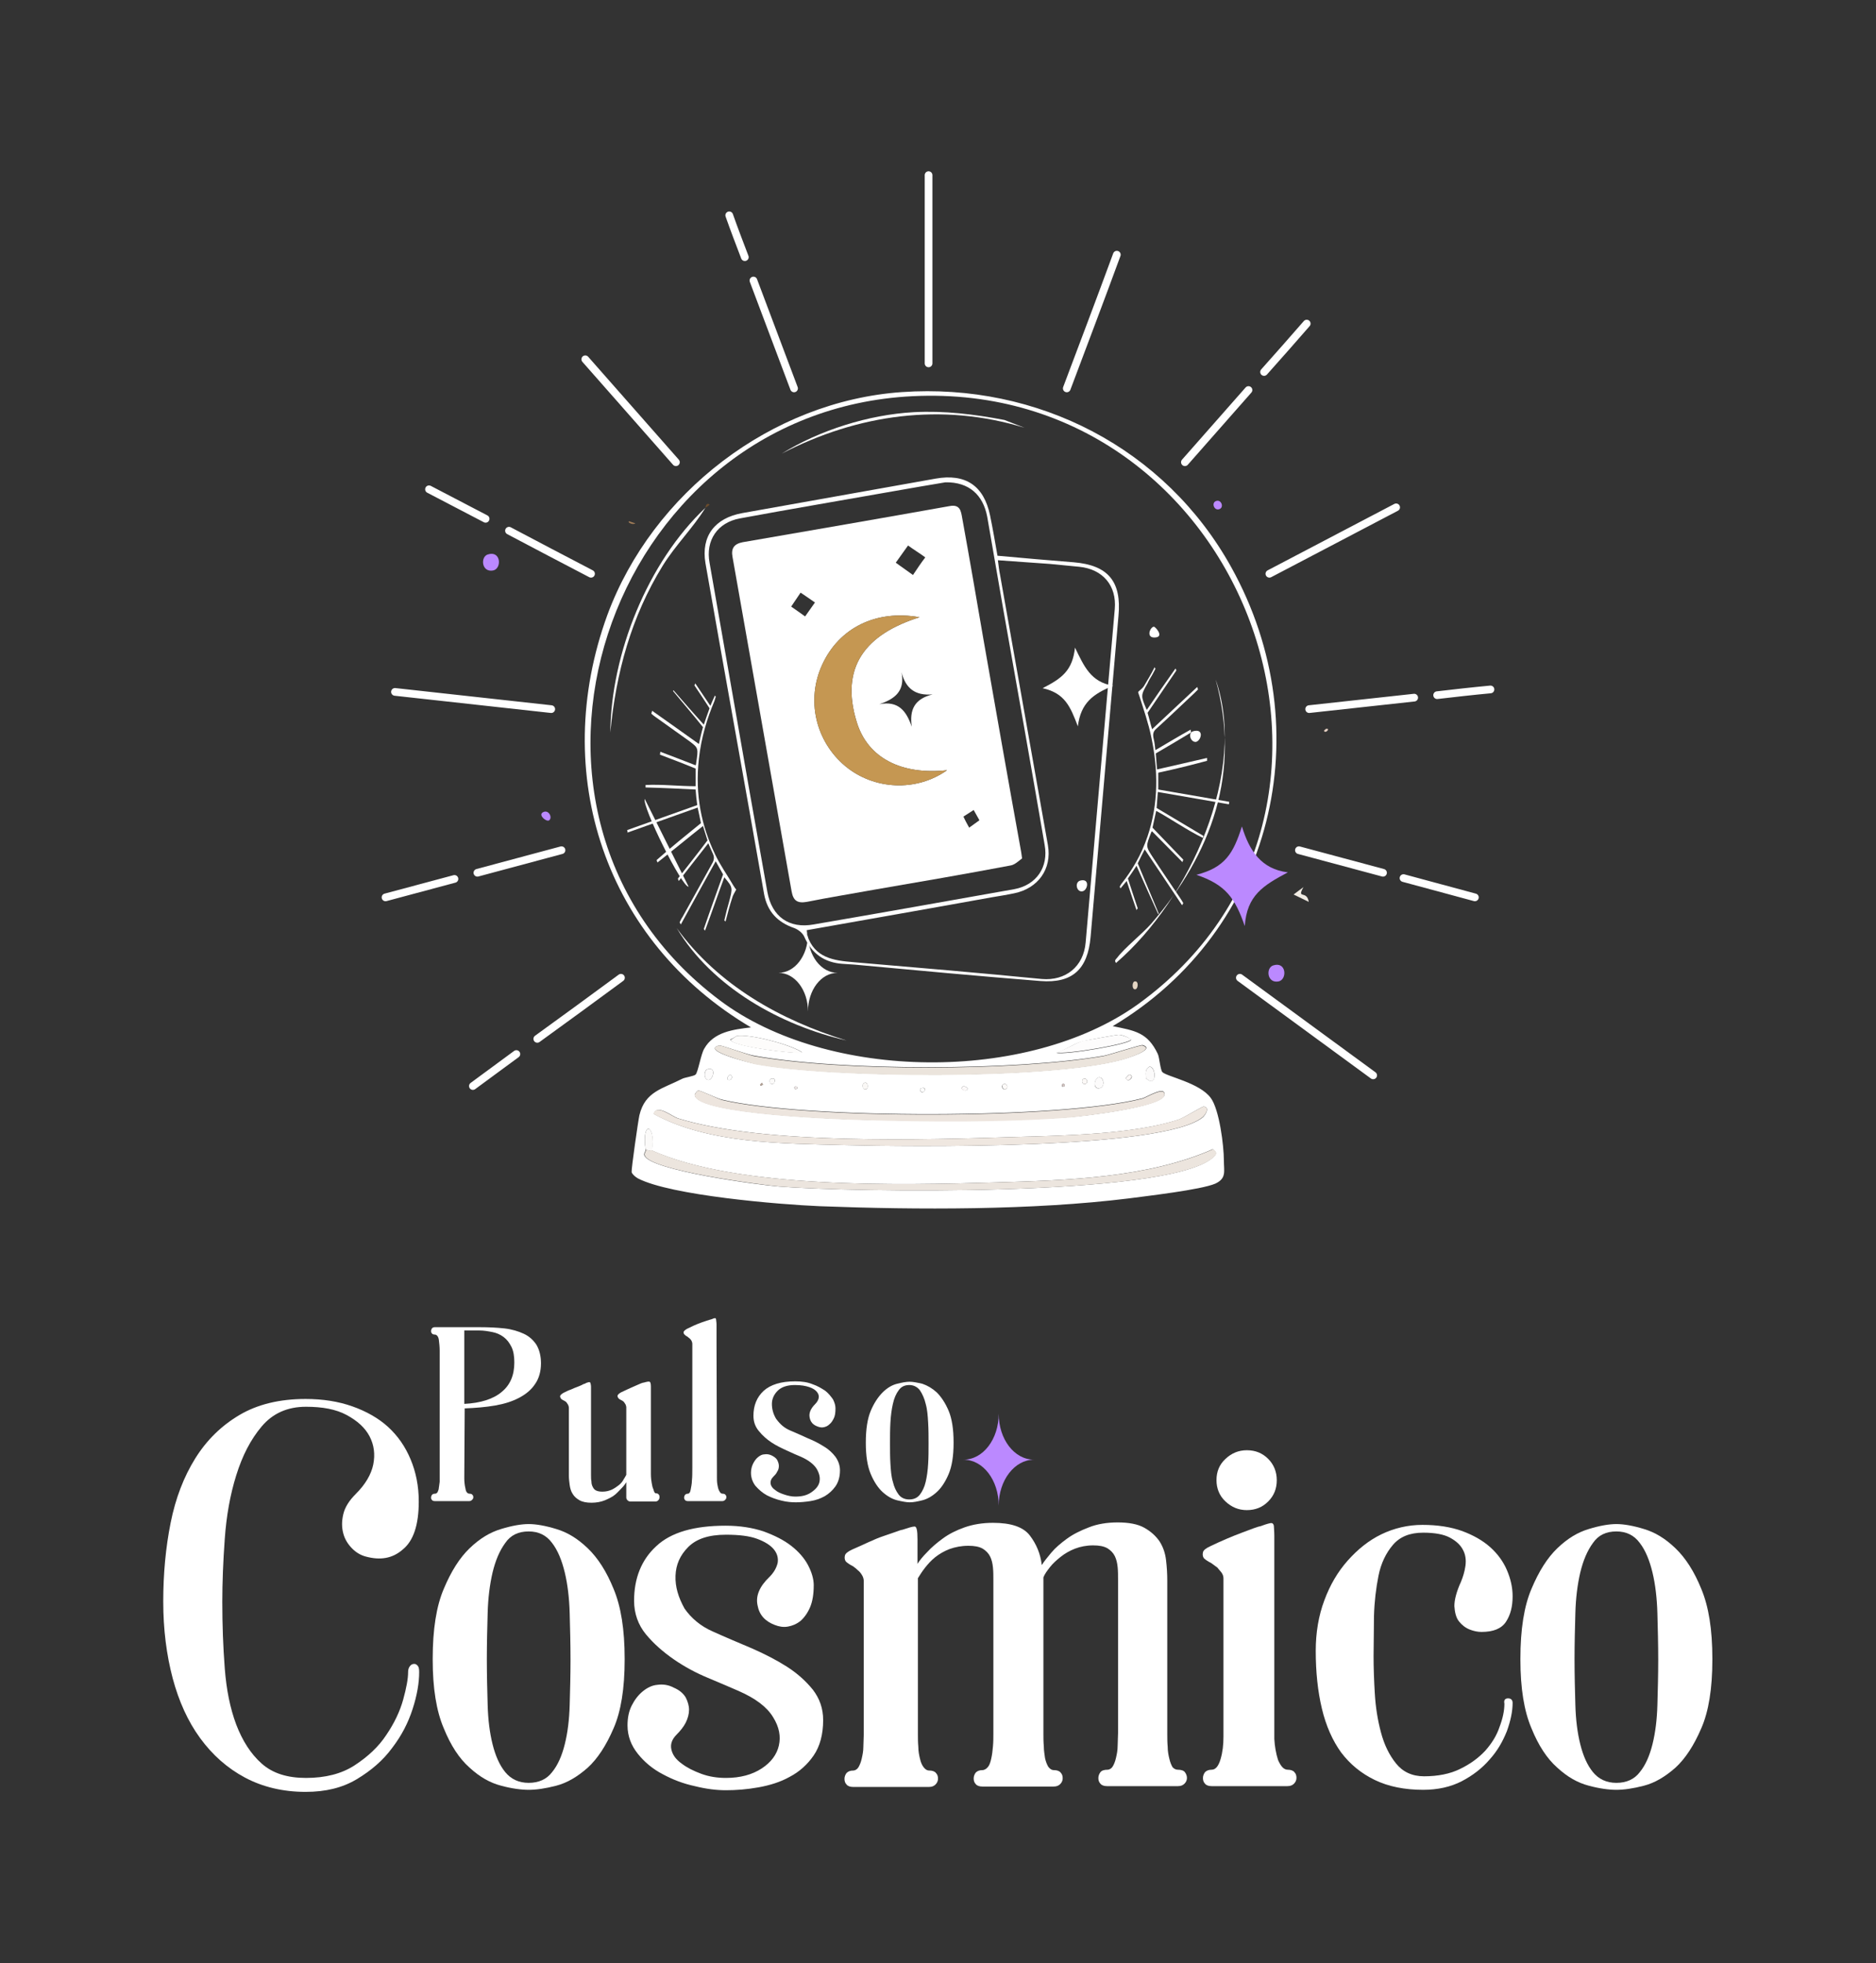 <?xml version="1.0" encoding="utf-8"?>
<!-- Generator: Adobe Illustrator 28.0.0, SVG Export Plug-In . SVG Version: 6.00 Build 0)  -->
<svg version="1.1" id="Capa_1" xmlns="http://www.w3.org/2000/svg" xmlns:xlink="http://www.w3.org/1999/xlink" x="0px" y="0px"
	 viewBox="0 0 457.4 478.7" style="enable-background:new 0 0 457.4 478.7;" xml:space="preserve">
<rect x="0" y="0" width="457.4" height="478.7" fill="#333333" stroke="none"/>
<style type="text/css">
	.st0{fill:#FFFFFF;}
	.st1{fill:#BB89FF;}
	.st2{fill:#6B4C2C;}
	.st3{fill:#A17D58;}
	.st4{fill:#E3CEC1;}
	.st5{fill:#F1ECE4;}
	.st6{fill:#E4D5C2;}
	.st7{fill:#FDFCFC;}
	.st8{fill:#FDFCFB;}
	.st9{fill:#EBE4DC;}
	.st10{fill:#FBFAFA;}
	.st11{fill:#FCFBFB;}
	.st12{fill:#FCFCFC;}
	.st13{fill:#FCF8F7;}
	.st14{fill:#FBFAF9;}
	.st15{fill:#FCF9F7;}
	.st16{fill:#B5A093;}
	.st17{fill:#FAF8F6;}
	.st18{fill:#FDFAF8;}
	.st19{fill:#D5C6C3;}
	.st20{fill:#ECE5E4;}
	.st21{fill:#FCF9F9;}
	.st22{fill:#FDFDFC;}
	.st23{fill:#EDE5DE;}
	.st24{fill:#EFE7E0;}
	.st25{fill:#ECE5DE;}
	.st26{fill:none;stroke:#FFFFFF;stroke-width:1.878;stroke-linecap:round;stroke-linejoin:round;stroke-miterlimit:10;}
	.st27{fill:#C59752;}
</style>
<g>
	<g>
		<path class="st0" d="M113.2,360.4c0,0.9,0.1,1.8,0.3,2.6c0.1,0.8,0.5,1.2,1,1.2c0.3,0,0.6,0.1,0.7,0.3c0.2,0.2,0.2,0.4,0.2,0.6
			s-0.1,0.4-0.3,0.6c-0.2,0.2-0.4,0.3-0.7,0.3H106c-0.3,0-0.6-0.1-0.7-0.3c-0.2-0.2-0.2-0.4-0.2-0.6s0.1-0.4,0.2-0.6
			c0.2-0.2,0.4-0.3,0.7-0.3c0.3,0,0.5-0.1,0.7-0.4c0.1-0.3,0.3-0.6,0.3-1.1c0.1-0.4,0.1-0.9,0.2-1.4c0-0.5,0-1,0-1.5v-30.5
			c0-0.9-0.1-1.8-0.2-2.6c-0.1-0.8-0.5-1.3-1-1.3c-0.3,0-0.6-0.1-0.7-0.3c-0.2-0.2-0.2-0.4-0.2-0.6s0.1-0.4,0.2-0.6
			c0.2-0.2,0.4-0.3,0.7-0.3h7.2h3.7c2.2,0,4.3,0.1,6.1,0.3c1.8,0.2,3.4,0.7,4.7,1.3c1.3,0.6,2.3,1.5,3.1,2.7
			c0.7,1.2,1.1,2.7,1.1,4.5c0,2-0.5,3.7-1.4,5c-0.9,1.4-2.2,2.5-3.9,3.4c-1.7,0.9-3.6,1.5-5.9,1.9s-4.8,0.6-7.4,0.7L113.2,360.4
			L113.2,360.4z M113.2,324.5v17.8c4-0.2,7.1-1.2,9.1-2.9c2.1-1.7,3.1-4.1,3.1-7.2c0-1.5-0.2-2.8-0.7-3.8s-1.1-1.8-1.9-2.4
			s-1.7-1-2.7-1.2s-2.1-0.4-3.3-0.4h-3.6V324.5z"/>
		<path class="st0" d="M159.9,364.1c0.3,0,0.6,0.1,0.7,0.3c0.2,0.2,0.2,0.4,0.2,0.7c0,0.2-0.1,0.5-0.3,0.7s-0.4,0.3-0.7,0.3h-6.1
			c-0.3,0-0.5-0.1-0.7-0.3c-0.2-0.2-0.3-0.4-0.3-0.7v-3.7c-0.2,0.3-0.5,0.8-1,1.3s-1,1.1-1.7,1.7s-1.6,1-2.5,1.4
			c-1,0.4-2.1,0.6-3.3,0.6s-2.2-0.2-2.9-0.6s-1.3-0.9-1.7-1.6c-0.4-0.6-0.6-1.4-0.7-2.1c-0.1-0.8-0.2-1.5-0.2-2.3v-16.6
			c0-0.2-0.1-0.5-0.2-0.7c-0.1-0.2-0.3-0.4-0.4-0.6c-0.2-0.2-0.4-0.3-0.6-0.4c-0.4-0.2-0.6-0.3-0.8-0.6c-0.1-0.2-0.2-0.4-0.1-0.6
			c0.1-0.2,0.3-0.4,0.8-0.7c0.6-0.3,1.2-0.6,1.8-0.8c0.6-0.3,1.2-0.5,1.7-0.7s1-0.4,1.3-0.6c0.4-0.1,0.6-0.2,0.7-0.3
			c0.6-0.2,0.9-0.3,1-0.1c0.1,0.2,0.2,0.6,0.2,1.1v21.5c0,0.5,0,1,0.1,1.5c0,0.5,0.1,0.9,0.3,1.3s0.4,0.7,0.8,0.9
			c0.4,0.2,0.9,0.3,1.6,0.3c0.9,0,1.6-0.2,2.3-0.5c0.6-0.3,1.2-0.7,1.7-1.1s0.9-0.9,1.1-1.3c0.3-0.5,0.5-0.8,0.7-1.2v-16.5
			c0-0.2-0.1-0.5-0.2-0.7c-0.1-0.2-0.3-0.4-0.4-0.6c-0.2-0.2-0.4-0.3-0.6-0.4c-0.4-0.2-0.6-0.3-0.8-0.6c-0.1-0.2-0.2-0.4-0.1-0.6
			c0.1-0.2,0.3-0.4,0.8-0.7c1.2-0.6,2.4-1.1,3.5-1.6s1.8-0.8,2.1-0.8c0.7-0.2,1.2-0.3,1.4-0.2c0.2,0.1,0.3,0.5,0.3,1.2v21.2
			c0,1,0.1,1.8,0.2,2.3c0.1,0.6,0.2,1.1,0.4,1.5C159.5,363.9,159.7,364.1,159.9,364.1z"/>
		<path class="st0" d="M176.2,364.2c0.3,0,0.6,0.1,0.7,0.3c0.2,0.2,0.2,0.4,0.2,0.6s-0.1,0.4-0.3,0.6s-0.4,0.3-0.7,0.3h-8.4
			c-0.3,0-0.6-0.1-0.7-0.3c-0.2-0.2-0.2-0.4-0.2-0.6s0.1-0.4,0.2-0.6c0.2-0.2,0.4-0.3,0.7-0.3s0.6-0.3,0.7-1
			c0.1-0.6,0.3-1.4,0.3-2.2c0.1-0.9,0.1-2,0.1-3.2v-30.2c0-0.2-0.1-0.5-0.2-0.7c-0.1-0.2-0.3-0.4-0.4-0.5c-0.2-0.2-0.4-0.3-0.6-0.5
			c-0.4-0.2-0.6-0.4-0.8-0.6c-0.1-0.2-0.2-0.4-0.1-0.6c0.1-0.2,0.3-0.4,0.8-0.7c1.2-0.6,2.3-1.1,3.4-1.5c1.1-0.4,1.8-0.6,2.1-0.7
			c0.4-0.1,0.7-0.2,0.9-0.3c0.2-0.1,0.4-0.1,0.5-0.1s0.2,0.2,0.2,0.4c0,0.2,0.1,0.6,0.1,1.1v4.6l0.1,31c0,0.5,0,1,0,1.6
			s0,1.2,0.1,1.8s0.2,1.1,0.4,1.5C175.6,364,175.8,364.2,176.2,364.2z"/>
		<path class="st0" d="M192.7,348.8c1.4,0.6,2.8,1.2,4.3,1.9c1.5,0.6,2.8,1.3,3.9,2c1.2,0.7,2.1,1.6,2.8,2.5c0.7,1,1.1,2.1,1.1,3.3
			c0,1.6-0.4,2.9-1.1,3.9c-0.7,1-1.6,1.8-2.6,2.4c-1.1,0.6-2.2,1-3.5,1.2s-2.5,0.3-3.6,0.3c-1,0-2.2-0.1-3.4-0.4
			c-1.3-0.3-2.4-0.7-3.6-1.3c-1.1-0.6-2-1.4-2.8-2.3c-0.7-0.9-1.1-2-1.1-3.2c0-0.8,0.2-1.6,0.5-2.2s0.7-1.2,1.2-1.6s1-0.7,1.6-0.7
			c0.6-0.1,1.2,0,1.8,0.3s1.1,0.7,1.3,1.1s0.4,0.9,0.4,1.4s-0.1,1-0.4,1.4c-0.2,0.5-0.6,0.9-1,1.3c-0.5,0.5-0.7,1.1-0.6,1.7
			c0.1,0.6,0.5,1.1,1.1,1.5c0.6,0.5,1.3,0.8,2.2,1.1s1.8,0.5,2.7,0.5c1.6,0,2.9-0.3,4-1.1c1-0.7,1.7-1.5,1.9-2.5s0-2-0.7-3.2
			c-0.7-1.1-2-2.1-3.8-2.9c-1-0.4-2.1-0.9-3.4-1.5c-1.3-0.6-2.6-1.2-3.8-2s-2.2-1.7-3.1-2.8c-0.9-1.1-1.3-2.3-1.3-3.7
			c0-2.5,0.8-4.5,2.5-6.1c1.7-1.5,4.2-2.3,7.7-2.3c1.6,0,3,0.2,4.2,0.7c1.2,0.4,2.2,1,3.1,1.6c0.8,0.6,1.4,1.4,1.9,2.1
			c0.4,0.8,0.6,1.5,0.6,2.2c0,1-0.1,1.8-0.4,2.4c-0.3,0.6-0.6,1.1-1.1,1.5c-0.4,0.4-0.9,0.6-1.4,0.7s-1,0-1.5-0.2
			c-1.1-0.4-1.7-1.1-1.9-2.2c-0.2-1,0.2-2.1,1.3-3.2c0.5-0.5,0.8-1,0.9-1.5c0.1-0.5,0-1-0.4-1.5s-1-0.9-1.9-1.2
			c-0.9-0.3-2-0.5-3.5-0.5c-1.9,0-3.3,0.5-4.2,1.4s-1.4,2-1.4,3.2s0.3,2.4,1,3.6C190.3,347.4,191.3,348.2,192.7,348.8z"/>
		<path class="st0" d="M221.8,336.9c0.8,0,1.8,0.2,3.1,0.5c1.2,0.4,2.4,1.1,3.5,2.1c1.1,1.1,2.1,2.6,2.9,4.5s1.2,4.5,1.2,7.7v0.1
			c0,3.2-0.4,5.7-1.2,7.6s-1.8,3.4-2.9,4.4c-1.1,1-2.3,1.7-3.5,2s-2.2,0.5-3.1,0.5c-0.8,0-1.8-0.2-3.1-0.5c-1.2-0.3-2.4-1-3.5-2
			s-2.1-2.5-2.9-4.4c-0.8-1.9-1.2-4.4-1.2-7.6v-0.1c0-3.2,0.4-5.8,1.2-7.7c0.8-1.9,1.8-3.4,2.9-4.5c1.1-1.1,2.3-1.8,3.5-2.1
			C219.9,337.1,220.9,336.9,221.8,336.9z M226.4,352c0-1.7,0-3.4-0.1-5.1s-0.2-3.2-0.6-4.6c-0.3-1.3-0.8-2.4-1.4-3.3
			c-0.6-0.8-1.5-1.3-2.6-1.3s-2,0.4-2.6,1.3c-0.6,0.8-1.1,1.9-1.4,3.3c-0.3,1.3-0.5,2.8-0.6,4.5s-0.1,3.4-0.1,5v0.1
			c0,1.7,0,3.4,0.1,5s0.2,3.1,0.6,4.4c0.3,1.3,0.8,2.3,1.4,3.1c0.6,0.8,1.5,1.2,2.6,1.2s2-0.4,2.6-1.2c0.6-0.8,1.1-1.8,1.4-3.1
			c0.3-1.3,0.5-2.7,0.6-4.4C226.4,355.3,226.4,353.7,226.4,352z"/>
	</g>
</g>
<g>
	<g>
		<path class="st0" d="M89.1,379.5c-1.1-0.3-2.2-0.9-3.2-1.9s-1.8-2.2-2.2-3.7c-0.4-1.5-0.4-3,0-4.7s1.4-3.3,3.1-5
			c2.3-2.3,3.7-4.7,4.2-7.1c0.5-2.5,0.2-4.8-0.9-6.9s-3-3.8-5.6-5.2c-2.6-1.4-5.9-2-9.9-2c-4.5,0-8.1,1.6-10.8,4.8
			c-2.7,3.2-4.7,7.1-6.2,11.9s-2.4,9.9-2.8,15.5c-0.4,5.5-0.6,10.7-0.6,15.4c0,5.6,0.2,11,0.6,16.2c0.4,5.2,1.3,9.7,2.8,13.7
			c1.5,3.9,3.5,7.1,6.2,9.5s6.3,3.5,10.8,3.5c4.7,0,8.7-1,11.9-3.1c3.2-2.1,5.8-4.5,7.7-7.4c1.9-2.8,3.3-5.7,4.1-8.6
			c0.8-2.9,1.2-5.1,1.2-6.7c0-0.5,0.1-1,0.4-1.4s0.6-0.6,1.1-0.6c0.3,0,0.5,0.1,0.8,0.4s0.4,0.8,0.4,1.6c0,2.6-0.5,5.6-1.6,9
			s-2.7,6.5-5,9.5c-2.2,3-5.1,5.5-8.6,7.6s-7.6,3.1-12.5,3.1c-5.5,0-10.5-1.2-14.8-3.5s-7.9-5.5-10.9-9.6c-3-4.1-5.2-9-6.7-14.6
			c-1.5-5.7-2.3-11.9-2.3-18.7c0-6.8,0.6-13.2,1.8-19.2s3.2-11.2,6-15.7s6.4-8,10.8-10.6s9.8-3.9,16.1-3.9c4.2,0,8,0.6,11.4,1.8
			c3.4,1.2,6.4,2.9,8.7,5c2.4,2.2,4.2,4.8,5.5,7.9s2,6.5,2,10.3c0,5.7-1.3,9.6-3.9,11.7C95.7,380,92.7,380.5,89.1,379.5z"/>
		<path class="st0" d="M128.9,371.6c1.8,0,4.1,0.4,6.7,1.2c2.7,0.8,5.2,2.3,7.7,4.7c2.5,2.4,4.6,5.7,6.3,9.9c1.8,4.3,2.7,9.9,2.7,17
			v0.3c0,7-0.9,12.6-2.7,16.7c-1.8,4.2-3.9,7.4-6.3,9.6c-2.5,2.2-5,3.7-7.7,4.4c-2.7,0.7-4.9,1-6.7,1s-4.1-0.3-6.7-1
			c-2.7-0.7-5.2-2.1-7.7-4.4c-2.5-2.2-4.6-5.4-6.3-9.6c-1.8-4.2-2.7-9.8-2.7-16.7v-0.3c0-7.1,0.9-12.8,2.7-17
			c1.8-4.3,3.9-7.6,6.3-9.9c2.5-2.4,5-3.9,7.7-4.7C124.8,372,127.1,371.6,128.9,371.6z M139.1,404.7c0-3.8-0.1-7.6-0.2-11.3
			c-0.1-3.7-0.5-7.1-1.2-10s-1.7-5.4-3.1-7.2c-1.4-1.9-3.3-2.8-5.7-2.8c-2.5,0-4.4,0.9-5.7,2.8c-1.4,1.9-2.4,4.3-3.1,7.2
			c-0.7,3-1.1,6.3-1.2,9.9c-0.1,3.7-0.2,7.4-0.2,11.1v0.3c0,3.7,0.1,7.4,0.2,11s0.5,6.8,1.2,9.6c0.7,2.8,1.7,5.1,3.1,6.8
			c1.4,1.7,3.3,2.6,5.7,2.6c2.5,0,4.4-0.9,5.7-2.6c1.4-1.7,2.4-4,3.1-6.8c0.7-2.8,1.1-6,1.2-9.6S139.1,408.4,139.1,404.7z"/>
		<path class="st0" d="M173.8,397.8c3.1,1.4,6.2,2.7,9.5,4.1c3.2,1.4,6.1,2.9,8.6,4.5s4.6,3.5,6.3,5.6c1.6,2.1,2.5,4.5,2.5,7.4
			c0,3.5-0.8,6.4-2.3,8.6s-3.5,4-5.8,5.2c-2.3,1.3-4.9,2.1-7.7,2.6s-5.4,0.7-7.9,0.7c-2.3,0-4.8-0.3-7.6-1c-2.8-0.6-5.4-1.6-7.8-2.9
			c-2.5-1.3-4.5-3-6.1-5s-2.5-4.3-2.5-6.9c0-1.8,0.3-3.4,1-4.8s1.6-2.6,2.7-3.5c1.1-0.9,2.3-1.5,3.6-1.6c1.3-0.2,2.7,0,4,0.7
			c1.4,0.6,2.3,1.4,2.9,2.4c0.5,1,0.8,2,0.8,3s-0.3,2.1-0.8,3.1s-1.3,2-2.2,2.9c-1.2,1.2-1.6,2.4-1.3,3.7c0.3,1.3,1.1,2.4,2.5,3.4
			c1.3,1,2.9,1.8,4.8,2.5c1.9,0.7,3.9,1,6,1c3.5,0,6.4-0.8,8.7-2.3s3.7-3.4,4.2-5.6s0.1-4.5-1.4-6.9c-1.5-2.5-4.3-4.6-8.4-6.4
			c-2.1-0.9-4.6-2-7.5-3.2s-5.7-2.7-8.3-4.5s-4.9-3.8-6.8-6.1s-2.9-5.1-2.9-8.2c0-5.5,1.8-10,5.4-13.3c3.6-3.4,9.3-5,16.9-5
			c3.5,0,6.6,0.5,9.3,1.4c2.7,1,4.9,2.1,6.7,3.5s3.2,3,4.1,4.7c0.9,1.7,1.4,3.4,1.4,4.9c0,2.2-0.3,4-0.9,5.4
			c-0.6,1.4-1.4,2.5-2.3,3.3c-1,0.8-2,1.2-3.1,1.4c-1.1,0.2-2.2,0-3.2-0.4c-2.4-0.9-3.8-2.5-4.2-4.8c-0.5-2.3,0.5-4.6,2.9-6.9
			c1.1-1.1,1.7-2.2,2-3.4c0.2-1.2-0.1-2.3-0.9-3.3c-0.8-1-2.2-1.9-4.1-2.6c-1.9-0.7-4.4-1-7.6-1c-4.2,0-7.2,1-9.2,3s-3,4.3-3.1,7
			s0.7,5.3,2.2,8C168.5,394.5,170.8,396.5,173.8,397.8z"/>
		<path class="st0" d="M287.2,431.5c0.8,0,1.4,0.2,1.7,0.6c0.3,0.4,0.5,0.9,0.5,1.4s-0.2,1-0.6,1.4s-0.9,0.6-1.6,0.6h-17.3
			c-0.7,0-1.3-0.2-1.6-0.6c-0.4-0.4-0.5-0.9-0.5-1.4s0.2-1,0.5-1.4s0.9-0.6,1.7-0.6c0.5,0,1-0.3,1.3-0.8s0.6-1.2,0.8-2.1
			c0.2-0.9,0.4-1.8,0.4-2.9s0.1-2.1,0.1-3.1v-37.4c0-1.1,0-2.1-0.1-3.1s-0.3-1.9-0.7-2.7c-0.4-0.8-1-1.4-1.8-1.9
			c-0.9-0.5-2-0.7-3.5-0.7c-1.6,0-3.1,0.3-4.4,0.8s-2.5,1.2-3.5,2s-1.9,1.6-2.6,2.5c-0.7,0.9-1.3,1.7-1.6,2.5v38.1c0,1,0,2,0.1,3.1
			c0,1.1,0.2,2.1,0.3,2.9c0.2,0.9,0.5,1.6,0.8,2.1c0.4,0.5,0.8,0.8,1.4,0.8c0.7,0,1.3,0.2,1.6,0.6c0.4,0.4,0.5,0.9,0.5,1.4
			s-0.2,1-0.6,1.4s-0.9,0.6-1.6,0.6h-17.4c-0.7,0-1.3-0.2-1.6-0.6c-0.4-0.4-0.5-0.9-0.5-1.4s0.2-1,0.5-1.4c0.4-0.4,0.9-0.6,1.6-0.6
			c0.5,0,1-0.3,1.4-0.8s0.6-1.2,0.8-2.1s0.3-1.8,0.4-2.9c0.1-1.1,0.1-2.1,0.1-3.1v-37.4c0-1.1,0-2.1-0.1-3.1s-0.3-1.9-0.7-2.7
			c-0.4-0.8-1-1.4-1.8-1.9c-0.9-0.5-2-0.7-3.5-0.7c-1.7,0-3.2,0.3-4.6,0.8c-1.3,0.5-2.5,1.2-3.5,2s-1.8,1.7-2.5,2.6
			s-1.2,1.7-1.7,2.5v38c0,1,0,2,0.1,3.1c0,1.1,0.2,2.1,0.4,2.9c0.2,0.9,0.5,1.6,0.9,2.1s0.8,0.8,1.4,0.8c0.7,0,1.3,0.2,1.6,0.6
			c0.4,0.4,0.5,0.9,0.5,1.4s-0.2,1-0.6,1.4c-0.4,0.4-0.9,0.6-1.6,0.6H208c-0.7,0-1.3-0.2-1.6-0.6c-0.4-0.4-0.5-0.9-0.5-1.4
			s0.2-1,0.5-1.4c0.4-0.4,0.9-0.6,1.6-0.6c0.5,0,1-0.3,1.3-0.8s0.6-1.2,0.8-2.1s0.4-1.8,0.4-2.9s0.1-2.1,0.1-3.1v-37.2
			c0-0.5-0.1-1-0.4-1.5c-0.3-0.5-0.6-0.9-1-1.2c-0.4-0.4-0.8-0.7-1.2-1c-0.8-0.4-1.4-0.8-1.8-1.2c-0.3-0.5-0.3-0.9-0.2-1.4
			s0.7-1,1.8-1.5c1.4-0.6,2.7-1.2,4-1.8c1.3-0.6,2.5-1.1,3.7-1.5c1.1-0.4,2.1-0.7,2.9-1s1.4-0.5,1.6-0.5c1.5-0.5,2.5-0.8,3-0.8
			s0.7,1,0.7,3.1v6c0.5-0.8,1.3-1.8,2.4-2.9c1-1.1,2.3-2.2,3.8-3.3c1.5-1.1,3.3-2,5.3-2.7s4.3-1.1,6.9-1.1c4.4,0,7.4,1,9,3.1
			s2.6,4.5,2.9,7.2c0.5-0.8,1.3-1.8,2.3-3c1-1.2,2.3-2.3,3.8-3.4s3.3-2,5.4-2.8c2-0.8,4.4-1.2,7-1.2c2.7,0,4.9,0.4,6.5,1.3
			s2.8,2,3.7,3.3c0.9,1.4,1.4,2.9,1.6,4.6s0.3,3.3,0.3,5v37.4c0,1,0,2,0.1,3.1c0,1.1,0.2,2.1,0.4,2.9c0.2,0.9,0.5,1.6,0.8,2.1
			C286.3,431.3,286.7,431.5,287.2,431.5z"/>
		<path class="st0" d="M314,431.5c0.7,0,1.3,0.2,1.6,0.6c0.4,0.4,0.5,0.9,0.5,1.4s-0.2,1-0.6,1.4s-0.9,0.6-1.6,0.6h-18.5
			c-0.7,0-1.3-0.2-1.6-0.6c-0.4-0.4-0.5-0.9-0.5-1.4s0.2-1,0.5-1.4c0.4-0.4,0.9-0.6,1.6-0.6c1,0,1.7-0.9,2.2-2.6s0.7-3.5,0.7-5.4
			v-38.7c0-0.5-0.2-1-0.5-1.4s-0.7-0.8-1-1.2c-0.5-0.4-1-0.7-1.5-1.1c-0.8-0.4-1.4-0.8-1.8-1.2c-0.3-0.5-0.3-0.9-0.2-1.4
			c0.1-0.5,0.7-1,1.8-1.5c2.7-1.3,5.3-2.4,7.7-3.3c2.4-0.9,3.9-1.5,4.6-1.6c0.8-0.3,1.4-0.5,1.8-0.6s0.7-0.2,1-0.1
			c0.2,0.1,0.4,0.4,0.4,0.8c0,0.5,0.1,1.2,0.1,2.3V424c0.1,1.8,0.4,3.5,0.9,5.1C312.3,430.7,313,431.5,314,431.5z M304,368.2
			c-2,0-3.7-0.7-5.2-2.1s-2.2-3.2-2.2-5.2c0-2.1,0.7-3.8,2.2-5.2c1.5-1.4,3.2-2.1,5.2-2.1c2.1,0,3.8,0.7,5.2,2.1
			c1.4,1.4,2.1,3.2,2.1,5.2c0,2.1-0.7,3.8-2.1,5.2C307.8,367.5,306.1,368.2,304,368.2z"/>
		<path class="st0" d="M367.7,414.1c0.7,0,1.1,0.4,1.1,1.1c0,2.1-0.5,4.4-1.4,6.9c-1,2.5-2.3,4.8-4.2,6.9c-1.8,2.1-4.1,3.9-6.8,5.3
			c-2.7,1.4-5.9,2.1-9.4,2.1c-4.5,0-8.5-0.8-11.8-2.4s-6-3.8-8.2-6.7c-2.1-2.9-3.7-6.5-4.7-10.7s-1.5-8.9-1.5-14.1
			c0-4.4,0.7-8.6,2.1-12.3c1.4-3.8,3.3-7,5.7-9.7c2.4-2.7,5.1-4.9,8.2-6.4s6.5-2.3,10-2.3c3.7,0,6.9,0.5,9.7,1.5
			c2.7,1,5,2.3,6.8,3.9s3.2,3.5,4.1,5.6s1.4,4.2,1.4,6.4c0,2.5-0.5,4.5-1.6,6.2s-3.1,2.5-6,2.5c-0.9,0-1.9-0.2-2.9-0.6
			s-1.9-1.1-2.6-2s-1-2.2-1.1-3.7c0-1.5,0.5-3.5,1.6-5.9c0.5-1.2,0.9-2.5,1.1-3.9c0.2-1.5,0-2.8-0.6-3.9c-0.6-1.2-1.7-2.2-3.2-3
			s-3.7-1.2-6.5-1.2c-3.3,0-5.7,1-7.4,3c-1.7,2-2.9,4.5-3.5,7.5s-1,6.3-1.1,9.8c0,3.5-0.1,6.8-0.1,9.8c0,2.7,0.1,5.8,0.3,9.1
			c0.2,3.4,0.7,6.5,1.5,9.5s2,5.5,3.7,7.6c1.6,2,3.9,3.1,6.8,3.1c3.4,0,6.4-0.6,8.8-1.8c2.5-1.2,4.5-2.7,6.1-4.4
			c1.6-1.8,2.8-3.7,3.5-5.8c0.8-2.1,1.2-4,1.2-5.7C366.6,414.5,367,414.1,367.7,414.1z"/>
		<path class="st0" d="M394.1,371.6c1.8,0,4.1,0.4,6.7,1.2c2.7,0.8,5.2,2.3,7.7,4.7c2.5,2.4,4.6,5.7,6.3,9.9c1.8,4.3,2.7,9.9,2.7,17
			v0.3c0,7-0.9,12.6-2.7,16.7c-1.8,4.2-3.9,7.4-6.3,9.6c-2.5,2.2-5,3.7-7.7,4.4c-2.7,0.7-4.9,1-6.7,1c-1.8,0-4.1-0.3-6.7-1
			c-2.7-0.7-5.2-2.1-7.7-4.4c-2.5-2.2-4.6-5.4-6.3-9.6c-1.8-4.2-2.7-9.8-2.7-16.7v-0.3c0-7.1,0.9-12.8,2.7-17
			c1.8-4.3,3.9-7.6,6.3-9.9c2.5-2.4,5-3.9,7.7-4.7C390,372,392.3,371.6,394.1,371.6z M404.3,404.7c0-3.8-0.1-7.6-0.2-11.3
			c-0.1-3.7-0.5-7.1-1.2-10s-1.7-5.4-3.1-7.2c-1.4-1.9-3.3-2.8-5.7-2.8c-2.5,0-4.4,0.9-5.7,2.8c-1.4,1.9-2.4,4.3-3.1,7.2
			c-0.7,3-1.1,6.3-1.2,9.9c-0.1,3.7-0.2,7.4-0.2,11.1v0.3c0,3.7,0.1,7.4,0.2,11s0.5,6.8,1.2,9.6c0.7,2.8,1.7,5.1,3.1,6.8
			c1.4,1.7,3.3,2.6,5.7,2.6c2.5,0,4.4-0.9,5.7-2.6c1.4-1.7,2.4-4,3.1-6.8s1.1-6,1.2-9.6C404.2,412.1,404.3,408.4,404.3,404.7z"/>
	</g>
</g>
<path class="st1" d="M243.5,344.7c0,6.2,3.8,11.2,8.6,11.2c-4.7,0-8.6,5-8.6,11.2c0-6.2-3.8-11.2-8.6-11.2
	C239.7,355.9,243.5,350.9,243.5,344.7L243.5,344.7z"/>
<g>
	<g>
		<path class="st0" d="M219.9,95.6c33.1-2.3,64.2,13.7,80.3,42.7c22.1,39.8,10.2,88.6-28.9,111.9c5.4,1.1,8.5,1.5,11,6.8
			c0.4,0.9,0.6,3.8,1.1,4.4c1.1,1.1,9.1,2.6,11.8,6.3c2.1,2.8,3.2,11.7,3.2,15.2c0,2.7,0.7,4.4-2.1,5.7c-3.5,1.5-16.6,3-21.1,3.6
			c-23.4,2.9-51.6,2.8-75.3,1.9c-9.7-0.4-36.4-2.6-44.4-6.8c-0.5-0.3-1.3-0.9-1.5-1.5c-0.1-0.7,1.6-12.6,1.9-13.9
			c1.4-5.8,5.6-6.4,10.5-8.9c0.6-0.3,2.8-0.6,3.2-1c0.6-0.6,1.3-5,2.1-6.3c2.3-4.1,7.1-4.7,11.4-5.2c-35.5-21-49.2-61.7-35-100.6
			C159.1,120.2,188.1,97.8,219.9,95.6z M222.5,96.6c-74.8,3.7-107.6,101.8-47,147.3c26.3,19.8,75.1,20.2,101.9,1
			C342.7,197.8,303.4,92.6,222.5,96.6z M272.7,252.3c-0.4,0-8,1.4-8.8,1.6c-1.9,0.5-4.3,2.2-6.3,2.8c2,0.6,18.1-2.1,18.2-3.2
			C275.1,252.9,273.6,252.3,272.7,252.3z M179.6,252.6c-0.2,0.1-1,0.7-1.5,0.8c-0.4,1.6,15.9,3.7,17.5,3.2
			C193,254.7,182.5,252,179.6,252.6z M175.4,254.9c-4.9,1.2,8,4.4,8.8,4.5c18.6,3.5,71.3,3.8,89.2-1c0.8-0.2,8.7-2.5,5.2-3.6
			c-0.5-0.1-7.9,2.3-9.4,2.6c-21.3,3.7-64.1,3.8-85.3,0C182.4,257.2,175.8,254.8,175.4,254.9z M280.2,260.1
			c-1.1,0.7-0.8,1.6-0.8,2.8C282.2,265.5,281.9,259.8,280.2,260.1z M172.5,260.7c-1,0.3-0.9,2.7,0.3,2.6
			C173.9,263.2,174.7,260,172.5,260.7z M178,262c-0.2,0-1.2,1.2-0.3,1.3C178.7,263.4,178.6,262.1,178,262z M275.3,262
			c-0.1,0-0.8,0.8-0.8,0.8C274.9,264.4,277,262.2,275.3,262z M267.9,262.7c-1.1,0.2-1.6,3.1,0.3,2.6
			C269.5,264.9,269.1,262.5,267.9,262.7z M188.1,263c-0.8,0.2-0.4,1.5,0.3,1.3C189,264.1,189.3,262.7,188.1,263z M264.3,263
			c-0.8,0.2-0.5,1.5,0.3,1.3C265.4,264.1,265.1,262.8,264.3,263z M185.8,264l-0.5,0.5l0.2,0.2l0.5-0.2L185.8,264z M210.8,264
			c-0.8,0.2-0.5,1.8,0.3,1.6C211.9,265.4,211.6,263.7,210.8,264z M244.8,264.3c-0.8,0.2-0.5,1.5,0.3,1.3
			C245.9,265.4,245.6,264.1,244.8,264.3z M259.1,264.3c-0.4,0.1-0.2,0.9,0.3,0.6C259.8,264.8,259.6,264.1,259.1,264.3z M193.9,264.9
			c-0.4,0.1-0.2,0.9,0.3,0.6C194.6,265.4,194.4,264.8,193.9,264.9z M234.8,264.9c-1.1,0.7,1.1,1.5,1.1,0.5
			C235.9,265.2,235.1,264.7,234.8,264.9z M224.7,265.3c-0.7,0.1-0.3,1.2,0.3,1C225.6,266.1,225.9,265,224.7,265.3z M170.2,265.9
			c-0.1,0-0.9,0.8-0.8,1.1c0.6,4.7,36.1,5.9,41,6c16,0.4,34.4,0.5,50.3-0.6c3.1-0.2,22.7-2.5,23.2-5.4c0.4-2.5-4.5,0.6-5.4,0.8
			c-19.8,5.1-82.5,5.1-102.5,0.3C175,267.9,170.7,265.8,170.2,265.9z M293.5,269.8c-0.3-0.1-4.9,2.8-6.2,3.2
			c-10.5,3.5-27.6,3.9-38.9,4.2c-22.7,0.7-62,2-83-4.5c-1.6-0.5-5.2-3.6-6-1.1c13.4,7.3,31.4,7.2,46.6,7.6
			c14.9,0.4,77.5,1.2,87.3-6.8C294,271.7,295,270,293.5,269.8z M157.4,280.2c0.1,0.6-0.5,0.9-0.3,1.5c1.3,3.7,28.5,7.3,32.9,7.6
			c17.5,1.4,93.5,2.6,105.4-6.8c1-0.8,1.6-1.4,0.3-2.3c-15.8,7-35.6,7.6-52.9,8.1c-23.5,0.7-62.9,1.6-83.9-7.8
			C160,274.2,156.4,272.9,157.4,280.2z"/>
		<path class="st0" d="M222.8,100.5c7.4-0.4,14.8,0.5,22.1,1.9l4.9,1.9c-20.2-6.2-40.7-3.3-59.2,6.3
			C199.8,104.9,211.8,101.1,222.8,100.5z"/>
		<path class="st1" d="M296.4,122.2c1.3-0.6,2.1,1.4,1,1.9C296.1,124.7,295.3,122.7,296.4,122.2z"/>
		<path class="st2" d="M172,123.8c0,0,0.1-1.4,1-0.8C172.9,123.3,172,123.8,172,123.8z"/>
		<path class="st0" d="M172,123.8c-3,4.9-7.3,9.1-10.4,14.1c-7.7,12.5-11.4,26.1-12.8,40.7C149,159.4,157.9,137.1,172,123.8z"/>
		<path class="st3" d="M153.4,127.1l1.5,0.5C154.3,128.1,152.8,127.3,153.4,127.1z"/>
		<path class="st0" d="M296.4,165.7c7.8,22.3-6.1,53.4-24.3,69.1c-0.5-0.7,0-0.9,0.3-1.3c1.7-2.3,6.1-5.8,8.3-8.3
			C295.5,208.1,302.6,188.3,296.4,165.7z"/>
		<path class="st4" d="M323.3,177.7c1.2-0.2-0.1,1.3-0.5,0.5C322.8,178.1,323.3,177.7,323.3,177.7z"/>
		<path class="st0" d="M157.2,194.8l10.7,21.4C166.3,216.4,156.5,196.6,157.2,194.8z"/>
		<path class="st1" d="M132.3,198.1c1.4-0.9,2.5,1.2,1.6,1.9C133.3,200.5,131.2,198.8,132.3,198.1z"/>
		<path class="st5" d="M317.8,216.3c-1.7,3.1,0.8,0.6,1.3,3.6l-3.7-1.8L317.8,216.3z"/>
		<path class="st0" d="M165,226.3c10.1,13.9,25.2,22.4,41.4,27.4C190.3,250,173.6,240.7,165,226.3z"/>
		<path class="st1" d="M310.4,235.4c3.3-1.1,3.5,3.5,1.3,3.9C308.9,239.8,308.6,236,310.4,235.4z"/>
		<path class="st6" d="M276.6,239.3c1.2-0.3,0.9,2.2,0,1.9C276,241.1,276,239.5,276.6,239.3z"/>
		<path class="st7" d="M272.7,252.3c0.8,0,2.4,0.6,3.1,1.1c-0.1,1.1-16.2,3.8-18.2,3.2c2-0.6,4.5-2.2,6.3-2.8
			C264.8,253.7,272.3,252.3,272.7,252.3z"/>
		<path class="st8" d="M179.6,252.6c2.9-0.6,13.4,2.1,16.1,4.1c-1.6,0.4-17.9-1.6-17.5-3.2C178.6,253.3,179.4,252.7,179.6,252.6z"/>
		<path class="st9" d="M175.4,254.9c0.4-0.1,7,2.3,8.4,2.6c21.3,3.8,64,3.7,85.3,0c1.5-0.3,8.9-2.7,9.4-2.6c3.5,1-4.4,3.4-5.2,3.6
			c-18,4.8-70.6,4.5-89.2,1C183.4,259.3,170.5,256,175.4,254.9z"/>
		<path class="st10" d="M280.2,260.1c1.7-0.2,2,5.5-0.8,2.8C279.4,261.6,279.1,260.8,280.2,260.1z"/>
		<path class="st11" d="M172.5,260.7c2.2-0.7,1.4,2.5,0.3,2.6C171.6,263.4,171.5,261.1,172.5,260.7z"/>
		<path class="st12" d="M178,262c0.6,0.1,0.7,1.4-0.3,1.3C176.8,263.2,177.8,262,178,262z"/>
		<path class="st13" d="M275.3,262c1.6,0.2-0.5,2.4-0.8,0.8L275.3,262z"/>
		<path class="st11" d="M267.9,262.7c1.2-0.2,1.6,2.3,0.3,2.6C266.3,265.7,266.8,262.8,267.9,262.7z"/>
		<path class="st14" d="M188.1,263c1.2-0.3,0.9,1.2,0.3,1.3C187.6,264.5,187.3,263.2,188.1,263z"/>
		<path class="st15" d="M264.3,263c0.8-0.2,1.1,1.1,0.3,1.3C263.8,264.5,263.5,263.2,264.3,263z"/>
		<path class="st16" d="M185.8,264l0.2,0.5l-0.5,0.2l-0.2-0.2L185.8,264z"/>
		<path class="st17" d="M210.8,264c0.9-0.2,1.1,1.4,0.3,1.6C210.2,265.8,210,264.2,210.8,264z"/>
		<path class="st18" d="M244.8,264.3c0.8-0.2,1.1,1.1,0.3,1.3C244.4,265.8,244.1,264.4,244.8,264.3z"/>
		<path class="st19" d="M259.1,264.3c0.5-0.2,0.7,0.5,0.3,0.6C259,265.1,258.7,264.4,259.1,264.3z"/>
		<path class="st20" d="M193.9,264.9c0.5-0.2,0.7,0.5,0.3,0.6C193.8,265.8,193.5,265.1,193.9,264.9z"/>
		<path class="st21" d="M234.8,264.9c0.3-0.2,1.1,0.3,1.1,0.5C235.9,266.4,233.7,265.7,234.8,264.9z"/>
		<path class="st22" d="M224.7,265.3c1.2-0.2,0.9,0.8,0.3,1C224.4,266.4,224,265.4,224.7,265.3z"/>
		<path class="st23" d="M170.2,265.9c0.5-0.1,4.8,2,5.8,2.3c20,4.8,82.7,4.8,102.5-0.3c0.9-0.2,5.8-3.3,5.4-0.8
			c-0.5,2.9-20.1,5.1-23.2,5.4c-15.9,1.2-34.3,1.1-50.3,0.6c-4.9-0.1-40.4-1.3-41-6C169.3,266.7,170.1,265.9,170.2,265.9z"/>
		<path class="st24" d="M293.5,269.8c1.5,0.2,0.5,1.9-0.3,2.6c-9.8,8-72.4,7.2-87.3,6.8c-15.1-0.4-33.1-0.3-46.6-7.6
			c0.8-2.5,4.4,0.6,6,1.1c21,6.5,60.3,5.2,83,4.5c11.3-0.3,28.4-0.7,38.9-4.2C288.6,272.6,293.2,269.7,293.5,269.8z"/>
		<path class="st14" d="M159,280.5c-0.3-0.1-1.1,0.2-1.6-0.3C156.4,272.9,160,274.2,159,280.5z"/>
		<path class="st25" d="M159,280.5c21,9.4,60.4,8.5,83.9,7.8c17.3-0.5,37.1-1.1,52.9-8.1c1.3,0.9,0.7,1.5-0.3,2.3
			c-12,9.4-87.9,8.2-105.4,6.8c-4.5-0.4-31.7-3.9-32.9-7.6c-0.2-0.6,0.4-0.9,0.3-1.5C157.9,280.7,158.7,280.4,159,280.5z"/>
		<path class="st1" d="M118.9,135.2c3.3-1.1,3.5,3.5,1.3,3.9C117.4,139.6,117.1,135.8,118.9,135.2z"/>
	</g>
	<g>
		<path class="st0" d="M243.2,135.5c6.4,0.6,12.5,1.1,18.6,1.6c8.4,0.7,11.7,4.7,10.9,13.1c-2.3,26.1-4.5,52.2-6.8,78.3
			c-0.7,7.8-4.4,11.3-12.2,10.7c-15.1-1.2-30.2-2.6-45.3-4c-1-0.1-2-0.1-3-0.2c-4.4-0.3-7.5-2.5-9.3-6.6c-0.4-0.9-1.4-1.7-2.4-2.1
			c-4.1-1.4-6.6-4-7.4-8.3c-4.7-26.9-9.6-53.8-14.3-80.7c-1.1-6.6,2.3-11,9-12.2c15.7-2.8,31.4-5.6,47.1-8.4
			c7.3-1.3,11.8,1.7,13.3,9C242.1,129.1,242.6,132.1,243.2,135.5z M196.7,226.8c0.1,0.6,0.1,0.9,0.1,1.2c1.8,5.6,6.5,6.2,11.3,6.6
			c15.3,1.3,30.6,2.6,45.9,4.1c5.8,0.5,10.2-3,10.7-8.9c1-11.9,2.1-23.8,3.1-35.7c1.3-15.2,2.7-30.4,4-45.6
			c0.5-5.7-2.9-9.7-8.6-10.3c-2.4-0.2-4.8-0.5-7.2-0.7c-4.2-0.3-8.3-0.6-12.7-0.9c0.2,1.5,0.3,2.5,0.5,3.4
			c3.9,22,7.8,44.1,11.7,66.1c1,5.8-2.4,10.5-8.2,11.7c-1.9,0.4-3.8,0.7-5.6,1C226.8,221.5,211.9,224.1,196.7,226.8z M230.5,117.6
			c-3.7,0.6-8.2,1.4-12.8,2.2c-12.4,2.2-24.9,4.3-37.3,6.6c-5.5,1-8.4,5.4-7.4,10.8c3.3,18.9,6.6,37.8,9.9,56.6
			c1.4,7.9,2.8,15.8,4.2,23.7c1.1,6,5.3,9,11.3,7.9c16.3-2.8,32.6-5.7,48.9-8.6c5.4-1,8.4-5.4,7.4-10.8
			c-3.3-19.2-6.7-38.4-10.1-57.5c-1.3-7.5-2.6-15-3.9-22.5C239.7,120.7,236.3,117.5,230.5,117.6z"/>
		<path class="st0" d="M249.2,209.3c-0.7,0.5-1.7,1.5-2.7,1.7c-11.1,2.1-22.1,4-33.2,5.9c-5.5,1-11.1,1.9-16.6,3
			c-2.3,0.4-3.3-0.3-3.7-2.6c-4.8-27.2-9.6-54.4-14.4-81.5c-0.4-2.1,0.4-3.2,2.5-3.6c16.8-2.9,33.6-5.8,50.4-8.8
			c2.6-0.5,2.8,1.2,3.1,2.9c1.8,9.9,3.5,19.8,5.2,29.7c3,17.1,6,34.2,9.1,51.3C249,207.7,249,208,249.2,209.3z M230.9,187.8
			c-11,1.2-19.3-2.9-22-11.7c-4.2-13.5,2.2-21.5,15.3-25.6c-10.6-1.9-19.6,2.6-23.7,11.5c-4,8.6-1.7,18.7,5.6,24.8
			C213.1,192.6,223.4,193.1,230.9,187.8z M219.8,163.9c0.9,4.5-1.5,6.5-5.4,7.8c4.7-0.9,6.6,1.7,7.9,5.5c-0.6-4.2,0.7-6.8,5.1-7.9
			C223.1,169.7,220.8,167.8,219.8,163.9z M222.6,140.2c1-1.5,2-3,3-4.3c-1.5-1.1-3-2-4.2-2.9c-1,1.4-2,2.8-3,4.2
			C219.8,138.2,221.2,139.2,222.6,140.2z M195.2,144.5c-0.7,1-1.6,2.4-2.3,3.4c1,0.7,2.3,1.6,3.4,2.4c0.7-1,1.7-2.4,2.4-3.4
			C197.6,146.1,196.2,145.2,195.2,144.5z M236.3,201.8c1-0.7,1.8-1.3,2.5-1.8c-0.5-0.9-1-1.8-1.4-2.5c-0.8,0.5-1.7,1.1-2.5,1.6
			C235.3,200,235.8,200.9,236.3,201.8z"/>
	</g>
	<path class="st26" d="M226.4,88.6V42.7 M260.1,94.7c4.1-10.9,8.2-21.7,12.2-32.6 M308.2,90.7c3.5-3.9,6.9-7.8,10.4-11.8
		 M288.9,112.7c5.2-5.9,10.3-11.7,15.5-17.6 M309.5,139.9c10.3-5.4,20.6-10.8,30.9-16.2 M350.4,169.5c4.3-0.5,8.7-1,13-1.4
		 M319.2,172.9c8.5-0.9,17.1-1.9,25.6-2.8 M342.2,214.1c5.8,1.6,11.6,3.1,17.4,4.7 M316.7,207.3c6.8,1.8,13.7,3.7,20.5,5.5
		 M302.3,238.4c10.8,7.9,21.7,15.9,32.5,23.8 M181.6,62.7c-1.3-3.4-2.6-6.8-3.8-10.2 M193.6,94.7c-3.3-8.8-6.6-17.5-9.9-26.3
		 M164.8,112.7c-7.4-8.4-14.7-16.7-22.1-25.1 M118.4,126.5c-4.6-2.4-9.2-4.8-13.8-7.2 M144.1,139.9c-6.7-3.5-13.4-7-20-10.5
		 M134.4,172.9c-12.7-1.4-25.4-2.8-38.1-4.2 M110.8,214.3c-5.6,1.5-11.2,3-16.8,4.5 M136.9,207.3c-6.8,1.8-13.7,3.7-20.5,5.5
		 M125.9,257c-3.5,2.6-7.1,5.2-10.6,7.8 M151.4,238.4c-6.8,5-13.6,10-20.4,14.9"/>
	<path class="st0" d="M197,227.8c0,5.2-3.2,9.4-7.2,9.4c4,0,7.2,4.2,7.2,9.4c0-5.2,3.2-9.4,7.2-9.4C200.2,237.2,197,233,197,227.8
		L197,227.8z"/>
	<path class="st0" d="M170.9,200.7c-0.3-1.4-0.5-2.5-0.8-3.8c-5.7,2-11.4,4.1-17.1,6.1c0-0.2,0-0.4-0.1-0.6c5.7-2,11.4-4.1,17.1-6.1
		c-0.2-1.4-0.3-2.5-0.4-3.8c-4-0.2-8.1-0.4-12.2-0.5c0-0.2,0-0.4,0-0.6c4-0.2,8.1,0.3,12.2,0.3c0-1.5,0-2.8,0-4.3
		c-2.9-1.2-5.8-2.3-8.7-3.4c0-0.2,0.1-0.4,0.1-0.7c2.9,1.1,5.8,2.2,8.6,3.3c0.1-0.2,0.1-0.2,0.1-0.3c0.6-3.9,0.6-3.9-1.5-5.5
		c-2.8-2-5.6-4-8.4-6c-0.3-0.2-0.7-0.5-1-0.8c0.1-0.2,0.1-0.4,0.2-0.7c3.8,2.7,7.5,5.3,11.4,8.1c0.3-1.3,0.6-2.7,1-4.1
		c-2.4-3-4.9-5.9-7.3-8.8c0-0.1,0.1-0.1,0.1-0.2c2.4,2.8,4.9,5.6,7.4,8.4c0.5-1.4,0.9-2.7,1.4-4c-1.2-1.9-2.5-3.8-3.7-5.6
		c0.1-0.2,0.2-0.3,0.2-0.5c1.2,1.8,2.4,3.6,3.7,5.5c0.4-0.9,0.7-1.7,1.1-2.5c0.1,0.1,0.2,0.2,0.2,0.3c-0.1,0.3-0.2,0.7-0.3,1
		c-1.8,4.3-3.2,8.8-3.8,14.1c-1,8.9,0.7,16.5,3.9,23.2c1.3,2.8,3,5.1,4.5,7.7c0.3,0.5,0.6,0.9,0.7,1c-0.4,0.8-0.8,1.3-1,2.1
		c-0.6,1.8-1.1,3.8-1.6,5.7c-0.1-0.1-0.2-0.2-0.3-0.3c0.2-0.8,0.4-1.7,0.6-2.5c0.2-0.6,0.3-1.2,0.5-1.8c1-3.7,1-3.7-1.1-6.2
		c-1.6,4.3-3.1,8.7-4.7,13c-0.1-0.1-0.2-0.2-0.3-0.4c1.5-4.4,3.1-8.8,4.7-13.3c-0.6-1.1-1.2-2.1-1.8-3.2c-2.9,5.2-5.7,10.3-8.5,15.4
		c-0.1-0.2-0.2-0.3-0.3-0.5c0.2-0.4,0.4-0.9,0.7-1.3c2.4-4.3,4.8-8.7,7.2-13c0.6-1,0.6-1.7,0.1-2.7c-0.3-0.6-0.6-1.4-1-2.3
		c-2.4,3.1-4.8,6.1-7.2,9.2c-0.1-0.2-0.2-0.4-0.2-0.6c2.4-3.1,4.8-6.1,7.2-9.3c-0.4-1.2-0.7-2.3-1.1-3.5c-3.8,3-7.4,6-11.1,8.9
		c-0.1-0.2-0.1-0.4-0.2-0.6C163.5,206.7,167.2,203.7,170.9,200.7z"/>
	<path class="st0" d="M282.4,188.4c0,1.5,0,2.6,0,4.1c5.8,1,11.6,2,17.3,3c0,0.2,0,0.4-0.1,0.6c-5.7-1-11.5-2-17.3-3
		c-0.1,1.4-0.2,2.6-0.3,3.9c3.8,2.3,7.6,4.5,11.4,6.8c0,0.2-0.1,0.4-0.1,0.5c-3.9-1.9-7.6-4.5-11.4-6.6c-0.3,1.4-0.6,2.7-0.9,4.1
		c2.5,2.6,5,5.2,7.5,7.8c-0.1,0.2-0.1,0.4-0.2,0.6c-2.5-2.5-5-5.1-7.4-7.5c-0.1,0.1-0.2,0.1-0.2,0.2c-1.3,3.4-1.4,3.4,0.3,6
		c2.2,3.4,4.5,6.7,6.7,10c0.3,0.4,0.5,0.8,0.8,1.3c-0.1,0.2-0.2,0.4-0.3,0.5c-3-4.5-6-9-9.1-13.6c-0.6,1.1-1.1,2.2-1.7,3.4
		c1.7,4.1,3.4,8.1,5.1,12.2c0,0.1-0.1,0.1-0.1,0.2c-1.8-3.9-3.5-7.8-5.3-11.8c-0.7,1.1-1.4,2.1-2.1,3.1c0.8,2.5,1.6,4.9,2.4,7.3
		c-0.1,0.1-0.2,0.2-0.3,0.4c-0.8-2.3-1.6-4.7-2.4-7.1c-0.5,0.6-1,1.2-1.5,1.8c-0.1-0.1-0.1-0.3-0.2-0.4c0.2-0.3,0.3-0.6,0.5-0.8
		c2.5-3.2,4.7-6.8,6.3-11.5c2.7-8,2.6-16.2,0.9-24.2c-0.7-3.4-1.8-6.5-2.8-9.7c-0.2-0.6-0.4-1.1-0.4-1.3c0.5-0.5,1-0.8,1.4-1.4
		c0.9-1.5,1.8-3,2.6-4.6c0.1,0.1,0.2,0.3,0.2,0.4c-0.4,0.7-0.7,1.4-1.1,2c-0.3,0.5-0.6,1-0.8,1.5c-1.7,3-1.7,3-0.2,6.5
		c2.3-3.4,4.6-6.7,7-10.1c0.1,0.2,0.2,0.3,0.2,0.5c-2.3,3.4-4.6,6.8-7,10.3c0.4,1.3,0.7,2.7,1.1,4c3.7-3.5,7.4-6.9,11-10.3
		c0.1,0.2,0.1,0.4,0.2,0.6c-0.3,0.3-0.6,0.6-0.9,0.9c-3.1,2.9-6.2,5.9-9.3,8.7c-0.7,0.6-0.9,1.3-0.6,2.5c0.2,0.8,0.3,1.7,0.4,2.7
		c2.9-1.7,5.7-3.4,8.6-5c0,0.2,0.1,0.4,0.1,0.7c-2.8,1.7-5.7,3.4-8.6,5.1c0.1,1.3,0.2,2.6,0.3,3.9c4.1-0.9,8.2-1.9,12.2-2.8
		c0,0.2,0,0.5,0,0.7C290.6,186.5,286.6,187.5,282.4,188.4z"/>
	<g>
		<path class="st0" d="M281.3,152.8c0.3-0.1,2.5,2.3,0.6,2.6C279.3,155.8,280.3,153,281.3,152.8z"/>
		<path class="st0" d="M262.1,157.9c2.2,4.5,3.8,8.4,9.3,9.3c-4.9,2-7.9,4.2-8.6,9.9c-1.8-4.7-3.1-8.1-8.6-9.3
			C258.9,165.4,261.5,163.5,262.1,157.9z"/>
		<path class="st0" d="M290.9,178.3c2.9-0.8,1.9,2.5,0.6,2.6C290.2,180.9,289.6,178.7,290.9,178.3z"/>
		<path class="st1" d="M302.8,201.5c1.8,5.9,4.7,10.4,11.2,11.2c-6,3.2-10,5.6-10.5,13.1c-2.4-6.9-4.7-10.1-11.8-12.5
			C298.7,211.5,300.7,208.1,302.8,201.5z"/>
		<path class="st0" d="M263.4,214.7c2.4-0.6,1.8,2.3,0.6,2.6C262.5,217.7,261.9,215.1,263.4,214.7z"/>
	</g>
	<path class="st27" d="M230.9,187.8c-11,1.2-19.3-2.9-22-11.7c-4.2-13.5,2.2-21.5,15.3-25.6c-10.6-1.9-19.6,2.6-23.7,11.5
		c-4,8.6-1.7,18.7,5.6,24.8C213.1,192.6,223.4,193.1,230.9,187.8z"/>
</g>
</svg>
